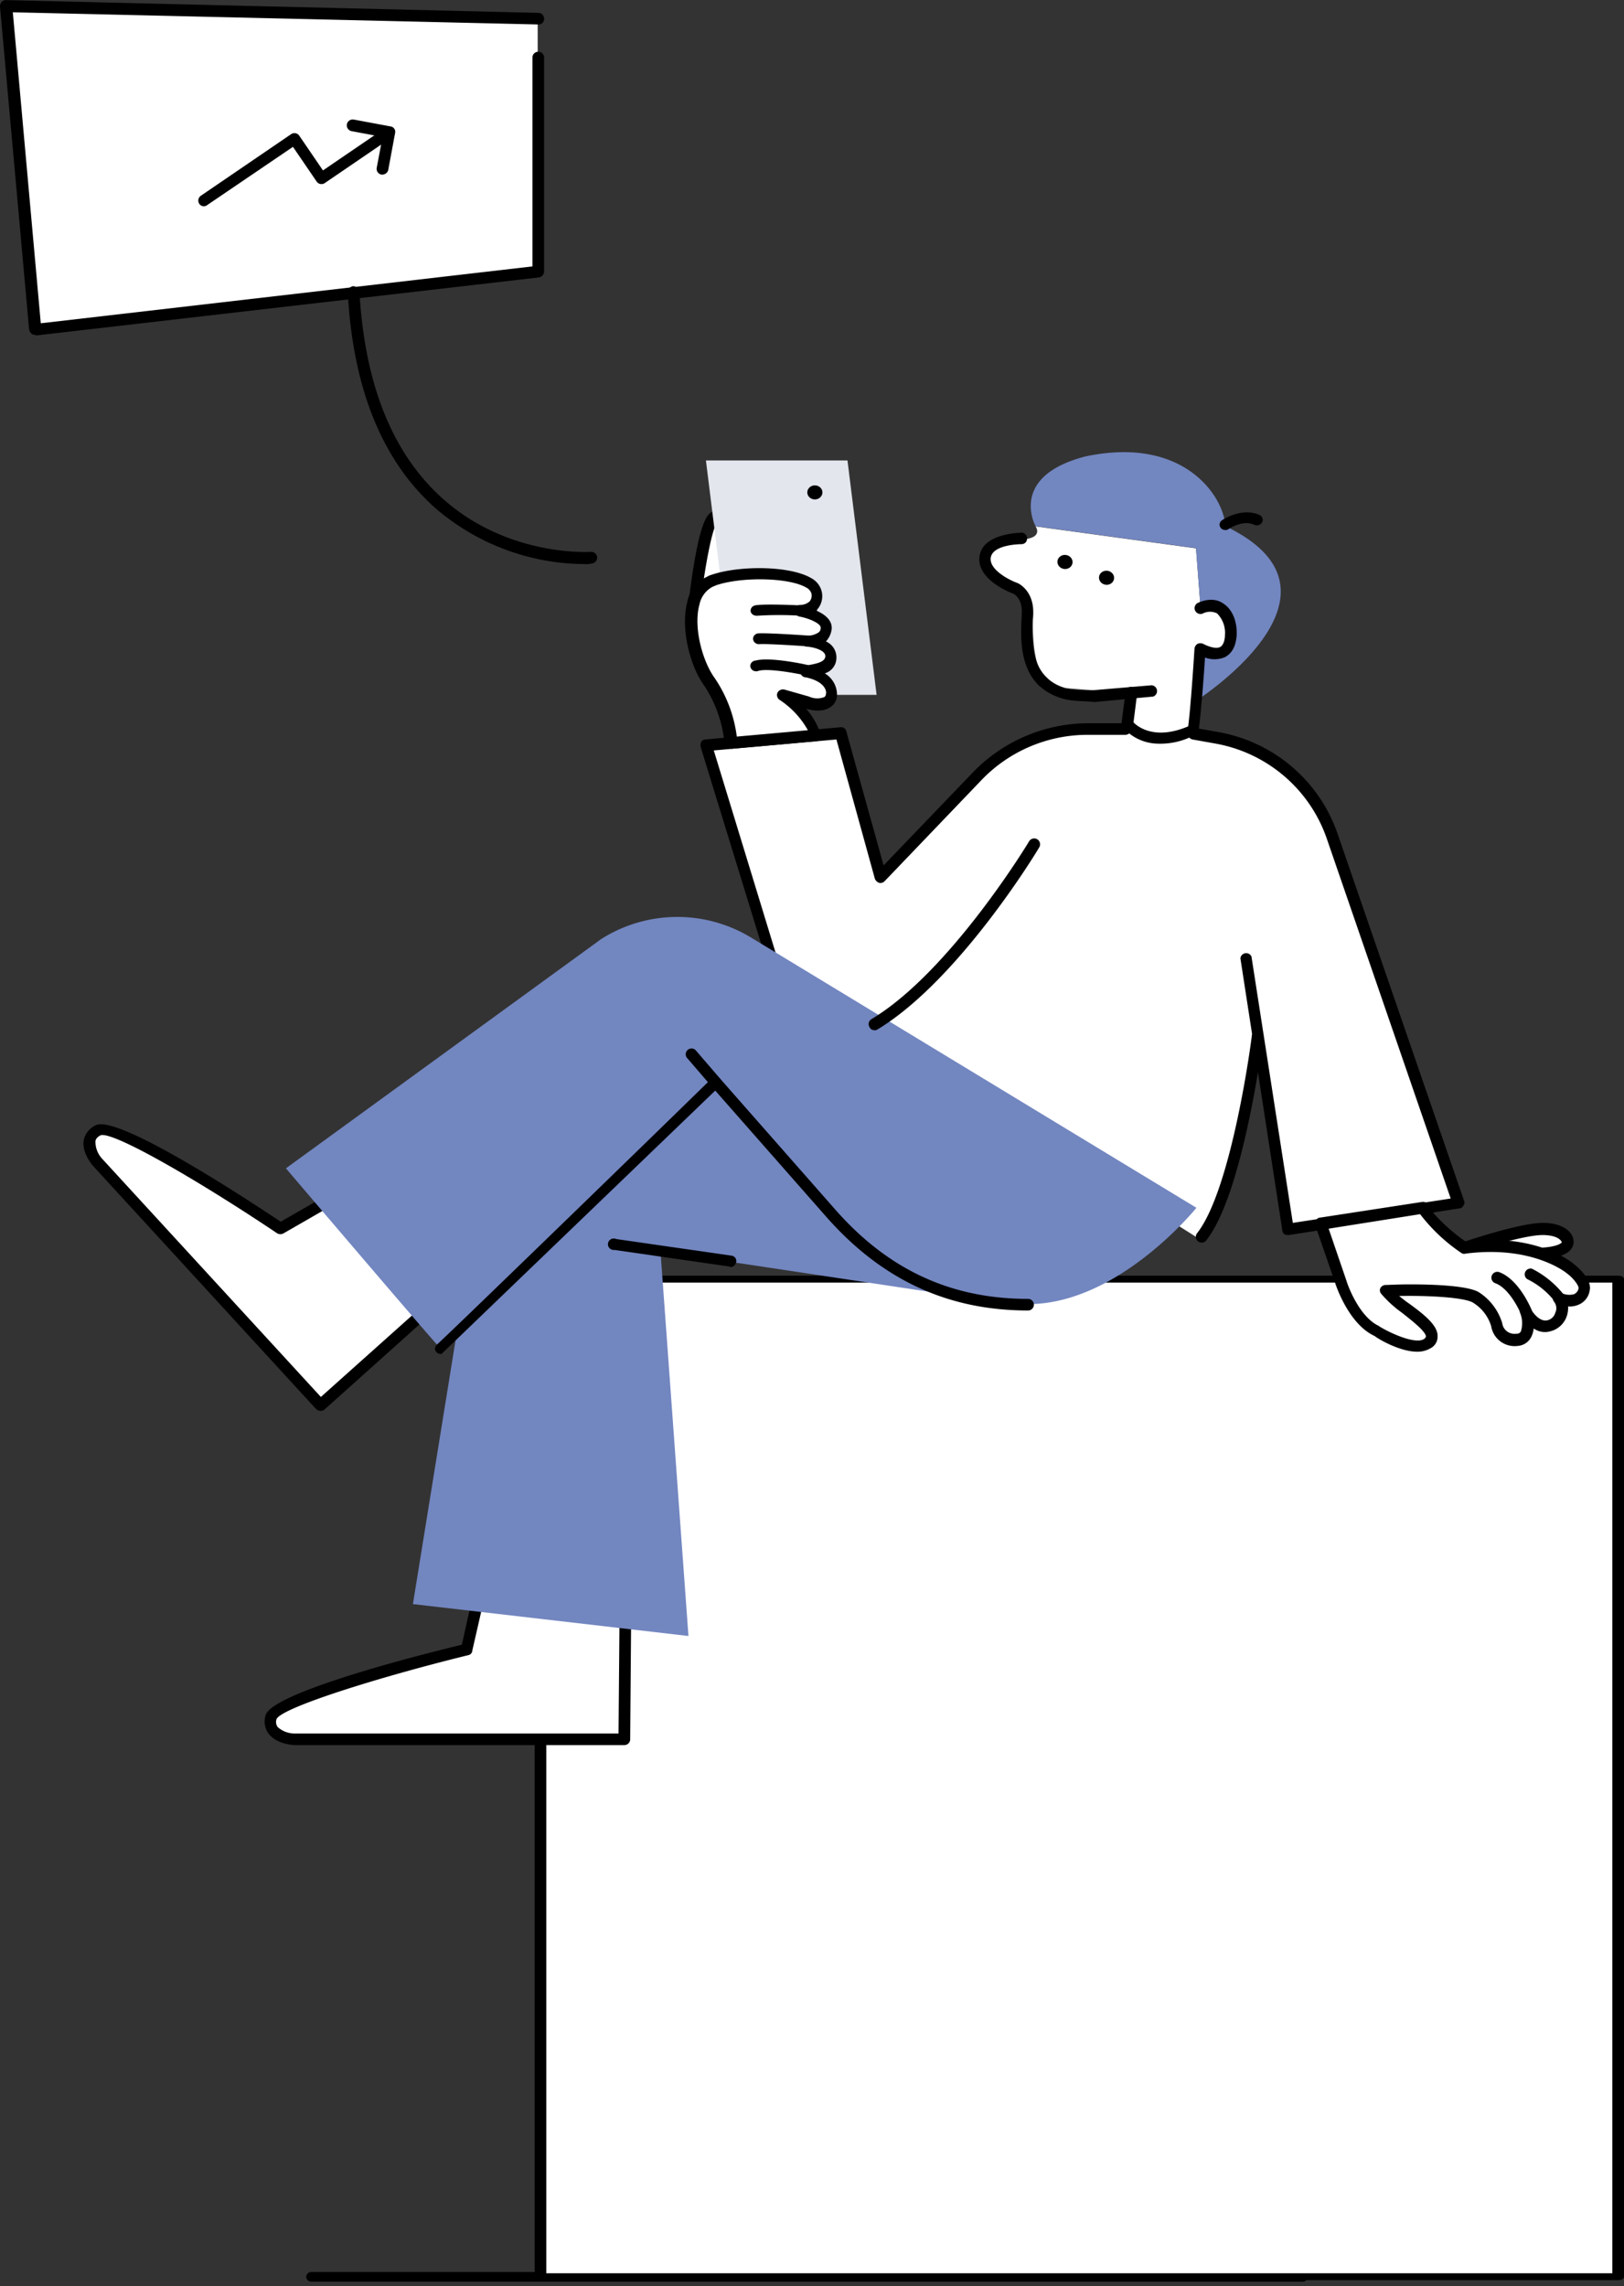 <svg xmlns="http://www.w3.org/2000/svg" viewBox="0 0 221 311" fill="none" xmlns:v="https://vecta.io/nano"><rect x="0" y="0" width="221" height="311" fill="#333333" stroke="none"/><path d="M162.575 99.025l1.411-9.558s5.811-.568 2.751-5.935-3.346-.663-3.346-.663l-.634-8.272-21.832-2.984s1.356 1.815-2.608 1.815-4.709 2.802-2.378 4.554 4.376 2.96 4.55 6.314 0 8.99 4.44 9.321l9.79.742-1.586 4.065s2.783 4.12 9.442.6z" fill="#fff"/><path d="M177.201 310.402H42.309c-.175-.017-.337-.094-.455-.215s-.183-.279-.183-.443.065-.321.183-.442.28-.198.455-.216H177.28a.72.72 0 0 1 .276.042.67.67 0 0 1 .233.141c.067.061.119.135.153.216s.049.169.044.256c-.002.092-.024.182-.065.266s-.1.159-.174.221a.72.72 0 0 1-.253.139c-.094.03-.194.042-.293.035h0z" fill="#000"/><path d="M220.208 174.028H73.551v135.706h146.657V174.028z" fill="#fff"/><path d="M72.758 309.714V174.027c0-.284.317-.482.793-.482h146.657c.475 0 .792.198.792.482v135.687c0 .284-.317.481-.792.481H73.63c-.177.017-.355-.02-.511-.106a.88.88 0 0 1-.361-.375h0zm146.657-135.229H74.344v134.771h145.071V174.485z" fill="#000"/><path d="M152.706 99.452h-5.074a20.88 20.88 0 0 0-8.189 1.659 20.81 20.81 0 0 0-6.873 4.735l-13.159 13.736-5.47-19.578-18.313 1.658 9.196 29.919 58.346 36.946c4.915-6.237 7.61-27.236 7.61-27.236l.238 1.737 3.805 24.394 23.227-3.632-17.202-49.852a20.13 20.13 0 0 0-5.994-8.862c-2.763-2.362-6.115-3.937-9.702-4.559l-3.092-.552-9.354-.513zm56.72 70.912c4.519-.078 3.885-1.647 3.885-1.647s-.079-1.413-3.092-1.569-10.94 2.588-10.94 2.588c3.171 2.511 10.147.706 10.147.628z" fill="#fff"/><path d="M198.882 170.388a.79.79 0 0 1-.317-.79c.034-.142.103-.273.199-.383s.219-.195.356-.248c.317-.079 8.086-2.761 11.178-2.603s3.726 1.735 3.805 2.209c.051.215.057.439.016.656s-.128.424-.254.606c-.555.868-1.982 1.342-4.36 1.42-1.684.424-3.415.636-5.153.632-1.982 0-4.122-.324-5.47-1.499zm13.635-1.421s-.237-.868-2.378-.947c-1.902-.078-6.104 1.105-8.878 1.973 3.17.947 7.848-.237 7.927-.237h.158c2.537-.079 3.092-.631 3.171-.71v-.079z" fill="#000"/><path d="M99.552 81.42c1.665-1.026.555-8.287.476-9.392s-1.665-2.762-3.012-1.578-2.458 11.049-2.458 11.049c1.11 1.026 3.369 1.105 4.994-.079z" fill="#fff"/><path d="M94.003 82.136a1.27 1.27 0 0 1-.238-.711c.317-2.369 1.268-10.264 2.775-11.527.32-.308.727-.511 1.167-.581a2.19 2.19 0 0 1 1.291.186c.512.218.957.566 1.291 1.009s.545.967.612 1.517c-.004.318.022.635.079.947.555 4.895.555 8.29-.951 9.237-.938.551-2.003.85-3.092.869a4.66 4.66 0 0 1-2.933-.947h0zm3.567-10.974c-.634.632-1.585 5.685-2.14 10.106a3.98 3.98 0 0 0 1.903.307c.65-.055 1.276-.269 1.823-.623.396-.237.872-1.579.238-7.737 0-.474-.079-.869-.079-1.026-.072-.251-.193-.484-.356-.688s-.366-.372-.596-.497c-.093-.063-.205-.091-.317-.079-.091.006-.18.03-.262.07a.68.68 0 0 0-.214.166h0z" fill="#000"/><path d="M96.064 62.638h19.264l3.963 31.891h-19.263l-3.964-31.891z" fill="#e3e6ed"/><path d="M110.889 67.943c.569 0 1.031-.428 1.031-.956s-.462-.956-1.031-.956-1.031.428-1.031.956.462.956 1.031.956z" fill="#000"/><path d="M65.623 215.771l-1.982 8.606s-25.923 6.316-26.636 9.237 3.25 3 3.25 3h44.79l.159-20.211-19.581-.632z" fill="#fff"/><path d="M36.529 235.827c-.248-.352-.412-.755-.481-1.178a2.82 2.82 0 0 1 .085-1.269c.713-2.92 18.55-7.656 26.715-9.629l1.823-8.129a.79.79 0 0 1 .281-.459.8.8 0 0 1 .511-.173l19.66.632c.21 0 .412.083.561.231a.79.79 0 0 1 .232.558l-.159 20.205a.79.79 0 0 1-.232.558c-.149.148-.35.231-.56.231h-44.79c-.238 0-2.497-.079-3.647-1.578zm47.802-18.706l-18.233-.552-1.823 7.971a.67.67 0 0 1-.166.413c-.101.115-.238.192-.389.219-12.208 2.999-25.288 7.103-26.081 8.681a1.16 1.16 0 0 0-.063.573c.028.193.104.376.221.532.652.582 1.503.892 2.378.869h43.997l.159-18.706z" fill="#000"/><path d="M118.42 143.714l-51.052 5.367-11.178 69.143 37.497 4.341-3.805-52.331 40.906 6.157-12.367-32.677z" fill="#7286c0"/><path d="M45.884 162.733l-7.69 4.421s-22.117-14.761-24.813-13.34 0 4.42 0 4.42l30.203 32.916 15.141-13.498-12.842-14.919z" fill="#fff"/><path d="M42.951 191.622l-30.203-32.917c-.159-.158-1.665-1.895-1.348-3.632a2.94 2.94 0 0 1 .569-1.165c.274-.341.622-.617 1.017-.808 2.695-1.5 18.233 8.446 25.209 13.104l7.293-4.184a.74.74 0 0 1 .261-.121.73.73 0 0 1 .287-.012.72.72 0 0 1 .27.097.74.74 0 0 1 .212.194l12.842 14.92a.84.84 0 0 1 .168.567c-.015.203-.102.394-.247.538L44.22 191.701c-.15.144-.347.228-.555.237a.97.97 0 0 1-.39-.083.96.96 0 0 1-.323-.233h0zm2.775-27.944l-7.135 4.105a.87.87 0 0 1-.436.119.87.87 0 0 1-.436-.119c-10.464-7.026-22.276-13.894-24.02-13.341-.634.316-.713.71-.713.868a3.44 3.44 0 0 0 .951 2.368l29.728 32.366 13.952-12.473-11.891-13.893zm129.097 4.264a.8.8 0 0 1-.217-.243c-.054-.095-.089-.2-.1-.309l-5.708-37.026a.79.79 0 0 1 .217-.453c.119-.123.276-.205.447-.231a.79.79 0 0 1 .496.083c.153.081.274.209.346.365l5.629 36.235 21.483-3.315-16.885-49.025c-1.149-3.291-3.158-6.217-5.819-8.479s-5.879-3.777-9.322-4.389l-3.092-.553a.81.81 0 0 1-.514-.343.8.8 0 0 1-.12-.604c.042-.209.166-.394.344-.512a.81.81 0 0 1 .607-.12l3.092.553a21.06 21.06 0 0 1 10.081 4.713 20.93 20.93 0 0 1 6.249 9.181l17.202 49.893a.63.63 0 0 1 .047.327c-.014.111-.058.216-.126.305-.158.237-.317.395-.555.395l-23.227 3.631h-.159c-.133-.018-.265-.045-.396-.079h0z" fill="#000"/><path d="M193.571 164.234a20.99 20.99 0 0 0 5.708 5.445c9.671-1.263 14.428 2.92 14.428 2.92s2.14 1.657 1.902 2.841c-.396 1.815-2.299 1.815-3.408 1.105a2.49 2.49 0 0 1 .451 1.1 2.48 2.48 0 0 1-.111 1.184 2.49 2.49 0 0 1-.649.998c-.294.275-.65.476-1.039.585-1.823.395-3.092-1.973-3.092-1.973s1.189 3.551-1.189 3.867-2.774-2.052-2.774-2.052c-.496-1.548-1.538-2.866-2.934-3.709-2.299-1.342-12.208-.947-12.208-.947 1.348 1.973 8.245 5.366 5.629 7.182-2.061 1.341-6.897-1.658-6.897-1.658-3.171-1.42-4.915-6.55-4.915-6.55l-2.775-8.05 13.873-2.288z" fill="#fff"/><g fill="#000"><path d="M187.071 181.756c-3.489-1.579-5.233-6.789-5.312-7.026l-2.774-8.053c-.045-.102-.06-.215-.047-.326s.058-.216.126-.305c.158-.237.317-.395.555-.395l13.873-2.131a.7.7 0 0 1 .467.055.69.69 0 0 1 .325.339c.635 1.263 3.251 3.711 5.153 4.974 9.751-1.184 14.587 2.921 14.745 3.079.397.316 2.537 2.052 2.141 3.631-.068.418-.242.811-.506 1.143a2.5 2.5 0 0 1-1.001.752 3.03 3.03 0 0 1-1.426.237 3.49 3.49 0 0 1-.159 1.263 3.16 3.16 0 0 1-.866 1.369c-.403.374-.897.637-1.433.762-.376.1-.77.117-1.154.049s-.747-.22-1.066-.443a3.37 3.37 0 0 1-.396 1.263 2.22 2.22 0 0 1-.735.767c-.304.193-.65.309-1.009.338-.84.118-1.693-.097-2.375-.599a3.22 3.22 0 0 1-1.272-2.085c-.412-1.355-1.316-2.509-2.536-3.237-1.348-.71-6.263-.947-9.989-.868.396.316.872.71 1.348 1.026 2.061 1.5 3.963 3 3.884 4.5.003.325-.084.644-.252.923s-.41.506-.699.656a3.49 3.49 0 0 1-1.823.474c-2.379 0-5.312-1.737-5.787-2.132zm14.11-6a7.6 7.6 0 0 1 3.251 4.263c.03.218.103.428.215.618a1.66 1.66 0 0 0 .438.488c.177.132.378.228.593.282s.437.066.656.033a.62.62 0 0 0 .367-.058c.114-.057.207-.147.267-.258.251-.801.223-1.663-.079-2.447-.041-.087-.063-.182-.065-.279s.016-.193.053-.282.093-.169.163-.236.154-.118.245-.15a.8.8 0 0 1 .578-.044c.191.059.353.187.453.36 0 .078 1.031 1.815 2.22 1.578a1.46 1.46 0 0 0 .699-.358 1.45 1.45 0 0 0 .41-.668 1.41 1.41 0 0 0 .138-.772c-.029-.266-.131-.518-.296-.728-.116-.146-.179-.327-.179-.513s.063-.367.179-.513c.123-.146.296-.242.485-.272s.384.012.545.114c.52.244 1.109.299 1.665.158a1.09 1.09 0 0 0 .416-.316c.11-.138.185-.3.218-.474.08-.315-.634-1.342-1.585-2.052 0 0-4.598-3.868-13.794-2.684-.092.029-.19.037-.286.023a.67.67 0 0 1-.269-.102 23.84 23.84 0 0 1-5.628-5.29l-12.446 1.974 2.457 7.184c0 .079 1.586 4.816 4.44 6.079 0 .021.008.041.023.056s.035.023.056.023c1.427.868 4.836 2.447 6.025 1.658.158-.158.238-.237.238-.316 0-.711-2.061-2.289-3.251-3.237a15.82 15.82 0 0 1-2.853-2.605c-.089-.11-.144-.243-.158-.383a.73.73 0 0 1 .078-.407.83.83 0 0 1 .305-.29c.125-.069.266-.105.409-.104.396 0 1.585-.079 3.171-.079 3.171-.008 7.848.158 9.433 1.026z"/><path d="M206.968 178.753c-.396-.948-1.744-3.552-3.488-4.184a.8.8 0 0 1-.451-.415c-.089-.192-.098-.412-.024-.611a.8.8 0 0 1 .416-.449c.194-.089.414-.097.614-.024 2.695 1.026 4.281 4.893 4.36 5.051a.71.71 0 0 1 .085.298.71.71 0 0 1-.047.306.73.73 0 0 1-.434.422c-.093.063-.205.091-.317.079-.152-.002-.3-.048-.427-.132a.8.8 0 0 1-.287-.341zm4.519-1.812c-.982-1.232-2.228-2.229-3.646-2.922-.155-.103-.268-.258-.319-.436a.78.78 0 0 1 .037-.539.79.79 0 0 1 .916-.446c1.661.838 3.121 2.023 4.281 3.474.111.173.157.379.127.582a.85.85 0 0 1-.286.523c-.144.088-.307.142-.475.158-.134.008-.267-.026-.38-.097s-.202-.175-.255-.297h0zm-106.94-45.399l-9.196-29.916c-.057-.238-.029-.49.079-.71a.67.67 0 0 1 .555-.316l18.312-1.657a.73.73 0 0 1 .285-.007.71.71 0 0 1 .266.103.73.73 0 0 1 .207.196c.055.078.094.167.114.26l5.074 18.234 12.208-12.709c2.027-2.087 4.453-3.749 7.135-4.888a21.91 21.91 0 0 1 8.482-1.742h5.073c.211 0 .412.083.561.231s.232.349.232.558-.083.41-.232.558-.35.231-.561.231h-5.073a20.02 20.02 0 0 0-7.89 1.591c-2.495 1.058-4.746 2.612-6.617 4.566l-13.16 13.734c-.097.108-.223.188-.363.23a.79.79 0 0 1-.429.007c-.127-.048-.242-.122-.337-.217a.96.96 0 0 1-.218-.336l-5.232-18.944-16.688 1.492 8.879 29.048c.033.197-.005.4-.106.573a.86.86 0 0 1-.449.374h-.238c-.436 0-.753-.229-.673-.545z"/></g><path d="M139.823 177.414c-12.287 0-20.69-5.447-26.794-12.394l-15.696-17.84-37.417 36.233c-.159 0-21.008-24.471-21.008-24.471l42.887-31.181c3.035-1.931 6.552-2.977 10.153-3.019a19.33 19.33 0 0 1 10.22 2.782l60.645 36.786s-10.623 13.183-22.99 13.104z" fill="#7286c0"/><g fill="#000"><path d="M59.202 183.57a.86.86 0 0 1 .317-.71c1.11-.947 24.892-23.996 37.338-36.151a.79.79 0 0 1 1.11 0l15.696 17.839c7.214 8.209 15.775 12.155 26.24 12.155.21 0 .412.083.56.231a.79.79 0 0 1 0 1.117c-.149.148-.35.231-.56.231-10.94 0-19.898-4.184-27.429-12.708l-15.142-17.208-37.259 35.836h-.079a.8.8 0 0 1-.511-.173.79.79 0 0 1-.282-.459zm59.139-43.812a.79.79 0 0 1-.119-.29.77.77 0 0 1 .004-.313c.022-.103.064-.2.125-.287a.8.8 0 0 1 .227-.215c10.702-6.392 21.404-24.069 21.484-24.227a.8.8 0 0 1 .218-.224c.087-.059.184-.101.287-.123s.21-.024.313-.005a.8.8 0 0 1 .64.619c.022.102.024.208.005.311s-.058.202-.116.29c-.396.71-11.019 18.15-22.038 24.779a.59.59 0 0 1-.396.079c-.132 0-.262-.037-.374-.107a.7.7 0 0 1-.26-.287h0z"/><path d="M163.05 168.888a.78.78 0 0 1-.206-.23c-.053-.089-.088-.188-.103-.29a.8.8 0 0 1 .151-.585c4.756-6 7.452-26.603 7.452-26.839.01-.104.041-.205.09-.296a.8.8 0 0 1 .198-.239c.081-.066.174-.116.274-.146a.81.81 0 0 1 .31-.03c.104.011.205.041.297.09a.8.8 0 0 1 .386.47c.03.1.041.205.03.309-.158.868-2.774 21.313-7.769 27.628-.069.102-.164.185-.275.241a.73.73 0 0 1-.359.075c-.171-.004-.337-.059-.476-.158zm-66.272-21.154l-3.329-3.868a.79.79 0 0 1 .139-1.037c.146-.126.334-.195.527-.193s.38.075.523.204l3.33 3.868c.135.157.203.362.188.568a.79.79 0 0 1-.267.537c-.139.099-.305.154-.476.158-.234.006-.462-.079-.634-.237zm2.537 24.573l-15.696-2.263c-.122.014-.245.001-.361-.04s-.22-.106-.305-.193a.78.78 0 0 1-.186-.307.77.77 0 0 1-.027-.357.78.78 0 0 1 .137-.331c.071-.098.165-.179.273-.236a.81.81 0 0 1 .351-.091.79.79 0 0 1 .356.072l15.696 2.263a.75.75 0 0 1 .283.097.74.74 0 0 1 .221.199c.06.08.102.171.124.268s.025.197.007.295a.82.82 0 0 1-.269.491.85.85 0 0 1-.524.211c-.021 0-.041-.008-.056-.023s-.023-.034-.023-.055z"/></g><path d="M110.889 100.055c-.872-3.158-4.44-5.448-4.44-5.448s.079 0 3.33.947 3.329-1.105 3.329-1.105.397-2.21-3.329-3.079c1.506-.316 3.25-.553 3.329-1.974.079-1.895-3.329-2.132-3.329-2.132s2.616.079 2.695-1.895c0-1.579-3.567-2.289-3.567-2.289s2.616 0 2.299-2.526c-.476-2.842-9.672-3.237-13.953-1.737-.238.079-.396.158-.634.237-3.964 1.816-2.616 10.026 0 13.657 1.651 2.508 2.658 5.382 2.933 8.368l11.337-1.026z" fill="#fff"/><g fill="#000"><path d="M98.839 101.786c-.077-.07-.139-.155-.18-.25a.72.72 0 0 1-.058-.303 17.22 17.22 0 0 0-2.775-7.971c-1.903-2.605-3.25-7.735-2.299-11.366.138-.73.447-1.418.901-2.008s1.042-1.064 1.715-1.386a2.82 2.82 0 0 1 .714-.316c3.726-1.263 10.623-1.263 13.556.474a2.82 2.82 0 0 1 .923.791c.246.327.418.704.504 1.104.084.417.071.847-.039 1.258s-.314.791-.595 1.11c-.009.06-.036.115-.08.158 1.031.474 2.062 1.184 2.062 2.368a2.94 2.94 0 0 1-.793 1.815h0c.443.192.817.514 1.072.923a2.36 2.36 0 0 1 .355 1.366c-.013.465-.173.914-.458 1.283s-.68.638-1.128.77a3.39 3.39 0 0 1 1.242 1.274c.293.527.439 1.123.423 1.725-.009.313-.093.62-.244.894a1.98 1.98 0 0 1-.628.684c-.793.552-1.903.632-3.329.237a9.95 9.95 0 0 1 1.981 3.473c.049.102.067.215.053.327a.59.59 0 0 1-.132.304c-.058.095-.14.173-.237.229a.67.67 0 0 1-.318.087l-11.495 1.026c-.236-.04-.474-.067-.713-.079h0zm7.293-6.551a.79.79 0 0 1-.317-1.026c.094-.16.238-.284.409-.356a.86.86 0 0 1 .542-.039l3.33.947c.321.149.668.233 1.022.247a2.67 2.67 0 0 0 1.039-.168.51.51 0 0 0 .166-.169c.041-.069.066-.146.072-.225v-.079c.079-.079.158-1.578-2.695-2.21-.211 0-.412-.083-.561-.231s-.232-.349-.232-.558.083-.41.232-.558.35-.231.561-.231l.237-.079c1.348-.237 2.299-.474 2.379-1.184.079-.947-1.982-1.342-2.537-1.342-.196-.02-.378-.111-.51-.257s-.205-.336-.204-.532a.72.72 0 0 1 .066-.288c.042-.091.101-.172.176-.238a.72.72 0 0 1 .256-.149.73.73 0 0 1 .295-.035 2.62 2.62 0 0 0 1.586-.474.8.8 0 0 0 .19-.289c.041-.109.057-.226.047-.342 0-.552-1.585-1.263-2.933-1.5-.189-.05-.356-.164-.471-.322a.85.85 0 0 1-.163-.546c.029-.191.124-.367.269-.496a.84.84 0 0 1 .524-.214 1.89 1.89 0 0 0 1.268-.474 1.23 1.23 0 0 0 .253-.524 1.24 1.24 0 0 0-.015-.581 1.39 1.39 0 0 0-.713-.789c-2.299-1.342-8.641-1.5-12.209-.316-.159.079-.396.158-.555.237a3.53 3.53 0 0 0-1.132.994c-.301.409-.51.877-.612 1.374-.872 3.078.396 7.735 2.061 10.024a18.27 18.27 0 0 1 3.013 7.971l9.671-.868c-.921-1.651-2.226-3.058-3.805-4.104z"/><path d="M102.168 83.247a.69.69 0 0 1 .085-.545.79.79 0 0 1 .47-.337c.951-.22 4.994-.073 6.263 0a.79.79 0 0 1 .381.286c.091.13.136.284.127.439a.71.71 0 0 1-.176.424.8.8 0 0 1-.412.247 47.75 47.75 0 0 0-5.787 0h-.237a.83.83 0 0 1-.444-.154.74.74 0 0 1-.27-.361zm7.69 4.678c-.079 0-5.153-.367-6.501-.294a.84.84 0 0 1-.583-.163c-.163-.124-.268-.303-.289-.498a.7.7 0 0 1 .177-.541c.134-.151.327-.248.537-.267 1.585-.073 6.5.294 6.738.294a.88.88 0 0 1 .519.282.77.77 0 0 1 .195.527.72.72 0 0 1-.259.473.83.83 0 0 1-.534.189zm-.039 3.992c-1.348-.294-5.153-1.029-6.58-.662-.105.047-.221.071-.337.072a.85.85 0 0 1-.338-.068.79.79 0 0 1-.275-.195.72.72 0 0 1-.158-.285.67.67 0 0 1-.013-.32.71.71 0 0 1 .135-.295.78.78 0 0 1 .258-.214.84.84 0 0 1 .331-.091c1.982-.514 6.739.514 7.294.662.197.052.366.172.469.337a.69.69 0 0 1 .086.545.73.73 0 0 1-.282.427.84.84 0 0 1-.511.161c-.079 0-.198 0-.079-.073z"/></g><path d="M140.925 71.586l21.832 2.984.634 8.273s2.378-.971 3.345.663a5.21 5.21 0 0 1 .69 3.426c-.444 3.45-4.17 1.389-4.17 1.389l-.491 7.018s23.037-14.684 3.963-23.77c-.087-3.75-5.382-12.371-19.025-9.473-10.552 2.724-6.778 9.489-6.778 9.489z" fill="#7286c0"/><g fill="#000"><path d="M146.142 95.311c-1.809-.143-3.516-.891-4.844-2.123-2.624-2.636-2.378-6.827-2.283-9.037.048-.387 0-.71.04-.947 0-1.91-1.134-2.447-1.213-2.462s-4.962-1.815-4.55-5.028 5.549-3.204 5.684-3.26c.21 0 .412.083.56.231a.79.79 0 0 1 .232.558c0 .481-.332.789-.792.789 0 0-3.916 0-4.154 1.863-.206 1.642 2.576 3.031 3.567 3.394.079 0 2.204.916 2.22 3.946 0 .237 0 .631-.056 1.026-.111 2.131-.333 5.77 1.879 7.893 1.348 1.357 3.433 1.942 6.342 1.744l7.927-.671a.79.79 0 0 1 .748.684c.024.183-.017.369-.115.525a.79.79 0 0 1-.427.33l-8.006.742c-1.086-.142-1.966-.095-2.759-.197zm-.193-18.731c.067-.524-.336-1.007-.9-1.078s-1.076.296-1.142.82.337 1.007.901 1.078 1.075-.296 1.141-.821z"/><path d="M151.602 78.732c.069-.523-.331-1.007-.894-1.08s-1.075.291-1.144.814.332 1.007.894 1.08 1.075-.291 1.144-.814zm5.392 22.403c-1.629-.173-3.132-.958-4.201-2.195a.79.79 0 0 1-.167-.576l.539-4.232c.027-.209.135-.4.303-.529a.79.79 0 0 1 .278-.139.8.8 0 0 1 .607.075.81.81 0 0 1 .236.203c.064.082.112.177.139.277a.79.79 0 0 1 .023.31l-.5 3.948c.635.64 2.965 2.439 7.444.537.412-3.285.848-10.477.856-10.556a.88.88 0 0 1 .405-.663.95.95 0 0 1 .792 0c.373.205 1.586.75 2.26.442.507-.253.689-1.026.689-1.666a3.74 3.74 0 0 0-.216-1.576 3.75 3.75 0 0 0-.854-1.345 2.14 2.14 0 0 0-1.918 0c-.095.045-.198.071-.303.077a.8.8 0 0 1-.308-.044.81.81 0 0 1-.269-.159.79.79 0 0 1-.186-.249.77.77 0 0 1-.077-.301c-.006-.105.009-.209.044-.308a.8.8 0 0 1 .159-.267.79.79 0 0 1 .25-.186c1.689-.742 2.838-.363 3.496.119 1.181.789 1.855 2.369 1.776 4.279-.111 1.5-.634 2.471-1.586 2.984a3.67 3.67 0 0 1-2.727.055c-.127 2.298-.547 7.493-.856 9.925a.7.7 0 0 1-.154.356c-.085.102-.196.178-.321.22a9.83 9.83 0 0 1-5.653 1.185h0zm9.656-29.038a.74.74 0 0 1-.295-.085.68.68 0 0 1-.228-.194c-.126-.154-.181-.347-.154-.538s.133-.365.297-.484c.087-.066 2.719-1.83 5.129-.735.189.091.331.247.396.435s.046.393-.052.568a.79.79 0 0 1-.469.368.86.86 0 0 1-.613-.048c-1.585-.735-3.519.625-3.519.625a.7.7 0 0 1-.492.088h0z"/></g><path d="M73.17 2.485L.792.748l3.964 43.97 68.413-7.894V7.695v-5.21z" fill="#fff"/><g fill="#000"><path d="M79.433 76.738a31.34 31.34 0 0 1-20.056-7.498C52.083 62.846 48.04 52.98 47.327 39.8a.86.86 0 0 1 .195-.566c.131-.159.315-.267.518-.302a.93.93 0 0 1 .557.208c.158.128.268.305.315.502.714 12.707 4.519 22.179 11.495 28.335 8.879 7.814 19.819 7.103 19.977 7.103a.8.8 0 0 1 .584.175.79.79 0 0 1 .112 1.116c-.134.163-.327.266-.537.287-.363.088-.738.115-1.11.079h0z"/><path d="M4.757 45.558a.85.85 0 0 1-.476-.158 1.27 1.27 0 0 1-.317-.553L0 .882A.9.9 0 0 1 .238.25C.32.167.419.102.529.061A.79.79 0 0 1 .872.014L73.249 1.75c.21 0 .412.083.561.231s.232.349.232.558a.74.74 0 0 1-.046.31c-.037.099-.096.189-.17.264s-.165.133-.265.17a.75.75 0 0 1-.311.046L1.744 1.671l3.805 42.308 66.907-7.736V7.828a.79.79 0 0 1 .232-.558c.148-.148.35-.231.561-.231s.412.083.561.231.232.349.232.558v29.126a.84.84 0 0 1-.714.789L4.915 45.637c-.041-.045-.098-.073-.159-.079h0zM27.62 28.057a.74.74 0 0 1-.285-.113c-.086-.057-.159-.132-.214-.219-.116-.172-.16-.383-.121-.587a.79.79 0 0 1 .327-.503l12.303-8.393a.8.8 0 0 1 .585-.117.79.79 0 0 1 .501.322l3.234 4.737 8.506-5.803c.173-.116.385-.159.589-.121s.386.156.505.326a.76.76 0 0 1 .117.582.79.79 0 0 1-.324.499l-9.156 6.245c-.171.114-.38.157-.583.12s-.383-.151-.503-.318l-3.234-4.737-11.653 7.911a.74.74 0 0 1-.279.147.75.75 0 0 1-.315.019h0z"/><path d="M51.901 23.75c-.103-.019-.2-.058-.288-.115a.79.79 0 0 1-.222-.216c-.059-.086-.1-.182-.122-.284s-.022-.207-.003-.309l.793-4.192-4.202-.79c-.21-.038-.397-.157-.519-.332a.8.8 0 0 1 .202-1.116.81.81 0 0 1 .602-.131l4.994.932c.105.013.206.049.296.104s.167.129.227.217a.74.74 0 0 1 .103.603l-.935 5.037c-.06.192-.186.356-.355.464a.86.86 0 0 1-.572.128h0z"/></g></svg>